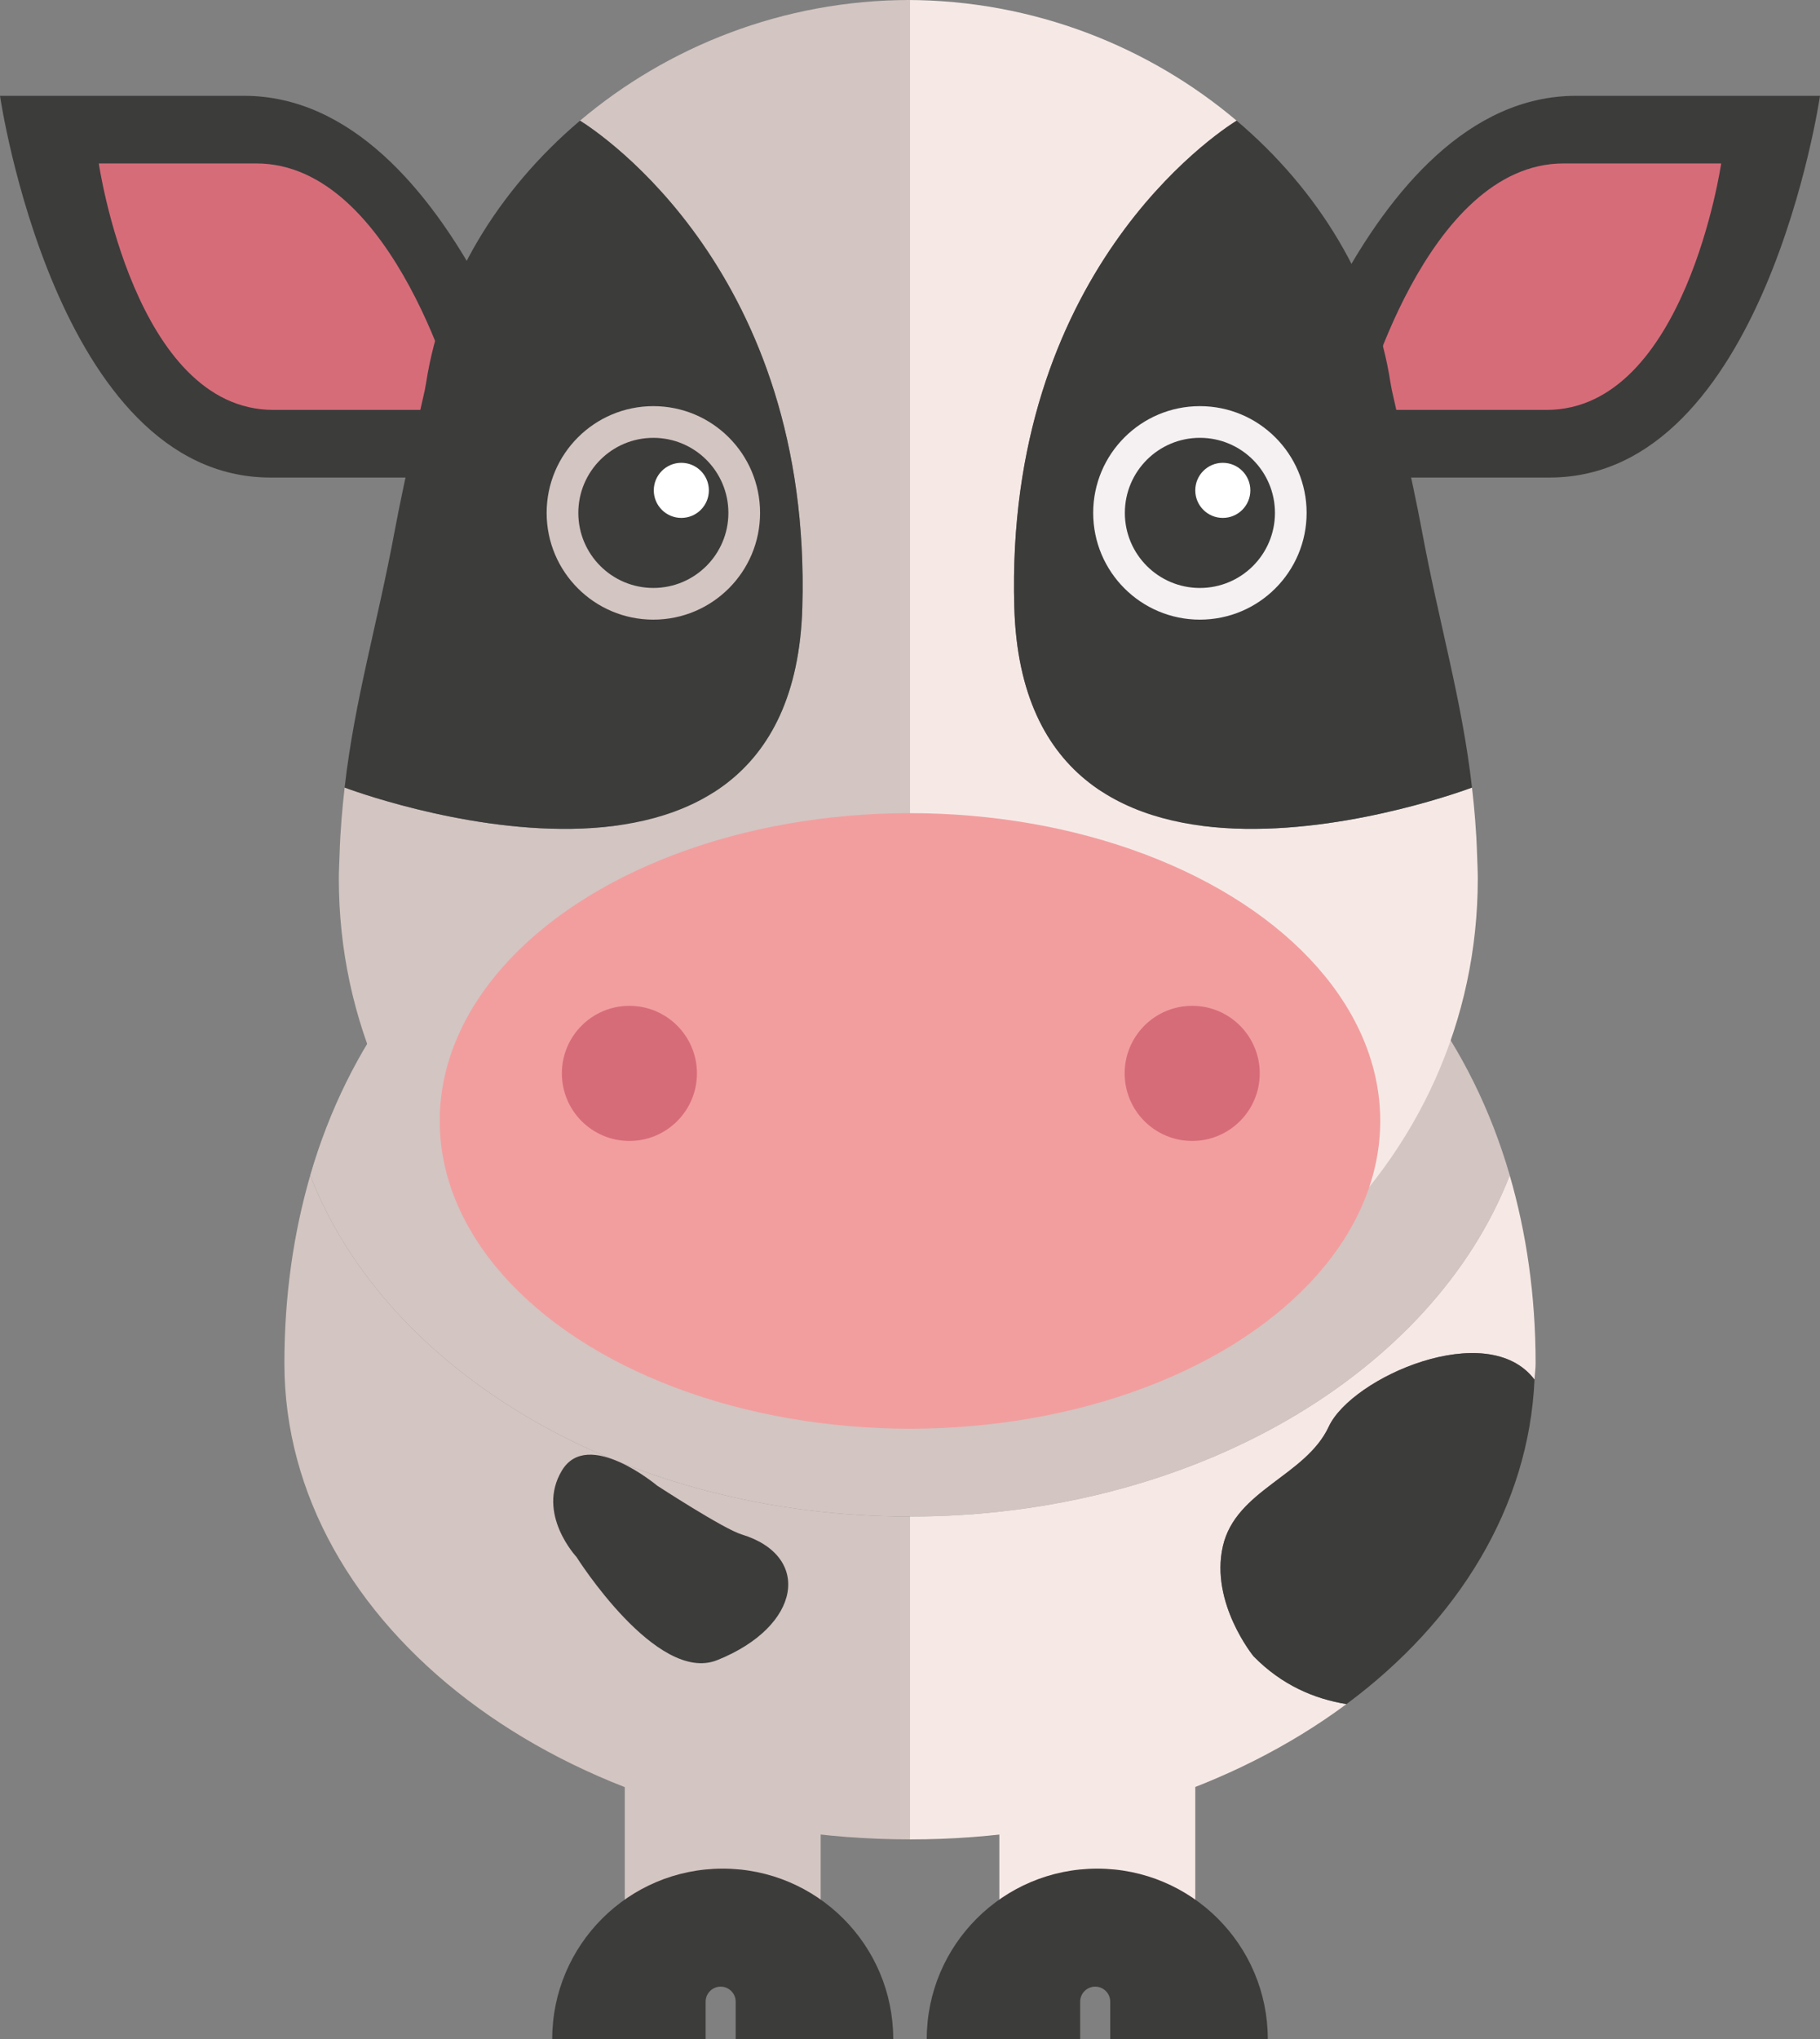 <?xml version="1.0" encoding="iso-8859-1"?>
<!-- Generator: Adobe Illustrator 17.0.0, SVG Export Plug-In . SVG Version: 6.00 Build 0)  -->
<!DOCTYPE svg PUBLIC "-//W3C//DTD SVG 1.1//EN" "http://www.w3.org/Graphics/SVG/1.1/DTD/svg11.dtd">
<svg version="1.1" id="Capa_1" xmlns="http://www.w3.org/2000/svg" xmlns:xlink="http://www.w3.org/1999/xlink" x="0px" y="0px"
	 width="100.909px" height="113.029px" viewBox="0 0 100.909 113.029" style="enable-background:new 0 0 100.909 113.029;"
	 xml:space="preserve">
<rect x="0" y="0" width="100.909" height="113.029" fill="#808080" stroke="none"/>
<g>
	<g>
		<g>
			<g>
				<g>
					<rect x="34.64" y="93.198" style="fill:#D3C5C1;" width="10.862" height="14.977"/>
				</g>
			</g>
			<g>
				<g>
					<rect x="55.408" y="93.198" style="fill:#F6E9E5;" width="10.863" height="14.977"/>
				</g>
			</g>
			<g>
				<g>
					<g>
						<path style="fill:#3C3C3B;" d="M39.956,110.116c0.459,0,0.833,0.373,0.833,0.832v2.08h8.736c0-5.221-4.233-9.453-9.454-9.453
							c-5.221,0-9.454,4.232-9.454,9.453h8.506v-2.08C39.123,110.489,39.496,110.116,39.956,110.116z"/>
					</g>
				</g>
			</g>
			<g>
				<g>
					<g>
						<path style="fill:#3C3C3B;" d="M60.723,110.116c0.46,0,0.833,0.373,0.833,0.832v2.08h8.736c0-5.221-4.233-9.453-9.455-9.453
							c-5.221,0-9.454,4.232-9.454,9.453h8.506v-2.08C59.89,110.489,60.263,110.116,60.723,110.116z"/>
					</g>
				</g>
			</g>
		</g>
		<g>
			<g style="opacity:0.39;">
				<g>
					<path style="fill:#C6CCD6;" d="M50.455,84.058c15.74,0,29.013-7.981,33.251-18.909c-4.239-14.614-17.511-22.601-33.251-22.601
						c-15.742,0-29.015,7.987-33.253,22.601C21.44,76.077,34.713,84.058,50.455,84.058z"/>
				</g>
			</g>
			<g>
				<g>
					<path style="fill:#D3C5C1;" d="M50.455,84.058c15.74,0,29.013-7.981,33.251-18.909c-4.239-14.614-17.511-22.601-33.251-22.601
						c-15.742,0-29.015,7.987-33.253,22.601C21.44,76.077,34.713,84.058,50.455,84.058z"/>
				</g>
			</g>
			<g>
				<g>
					<path style="fill:#D3C5C1;" d="M17.202,65.149c-0.92,3.171-1.434,6.641-1.434,10.423c0,14.572,15.53,26.382,34.688,26.382
						V84.058C34.713,84.058,21.44,76.077,17.202,65.149z"/>
				</g>
			</g>
		</g>
		<g>
			<g>
				<g>
					<path style="fill:#F6E9E5;" d="M67.797,85.719c0.707-3.136,4.594-3.897,5.874-6.642c1.272-2.736,8.804-6.049,11.408-2.609
						c0.015-0.299,0.062-0.592,0.062-0.895c0-3.783-0.515-7.252-1.435-10.423c-4.239,10.928-17.511,18.909-33.251,18.909v17.896
						c9.418,0,17.948-2.865,24.198-7.5c-1.781-0.289-3.581-1.048-5.151-2.648C69.502,91.807,67.089,88.855,67.797,85.719z"/>
				</g>
			</g>
			<g>
				<g>
					<path style="fill:#3C3C3B;" d="M85.08,76.468c-2.604-3.439-10.136-0.126-11.408,2.609c-1.281,2.745-5.167,3.505-5.874,6.642
						c-0.708,3.136,1.705,6.088,1.705,6.088c1.57,1.6,3.37,2.358,5.151,2.648C80.853,89.858,84.769,83.515,85.08,76.468z"/>
				</g>
			</g>
		</g>
		<g>
			<g>
				<path style="fill:#3C3C3B;" d="M31.961,86.297c0,0-2.243-2.392-0.809-4.784s5.282,0.832,5.282,0.832s3.685,2.402,4.681,2.704
					c3.913,1.189,3.329,5.098-1.351,6.97C36.407,93.36,31.961,86.297,31.961,86.297z"/>
			</g>
		</g>
	</g>
	<g>
		<g>
			<g>
				<g>
					<path style="fill:#3C3C3B;" d="M0,5.311c0,0,3.079,21.159,14.999,21.159c11.918,0,15.919,0,15.919,0S25.444,5.311,13.525,5.311
						C1.605,5.311,0,5.311,0,5.311z"/>
				</g>
			</g>
			<g>
				<g>
					<path style="fill:#D76C79;" d="M5.478,9.059c0,0,1.988,13.661,9.682,13.661c7.695,0,10.28,0,10.28,0S21.905,9.059,14.21,9.059
						S5.478,9.059,5.478,9.059z"/>
				</g>
			</g>
		</g>
		<g>
			<g>
				<g>
					<path style="fill:#3C3C3B;" d="M100.909,5.311c0,0-3.079,21.159-14.998,21.159c-11.921,0-15.922,0-15.922,0
						S75.464,5.311,87.383,5.311C99.3,5.311,100.909,5.311,100.909,5.311z"/>
				</g>
			</g>
			<g>
				<g>
					<path style="fill:#D76C79;" d="M95.43,9.059c0,0-1.99,13.661-9.683,13.661c-7.695,0-10.279,0-10.279,0
						S79.003,9.059,86.698,9.059C94.393,9.059,95.43,9.059,95.43,9.059z"/>
				</g>
			</g>
		</g>
	</g>
	<g>
		<g>
			<g>
				<g>
					<path style="fill:#F6E9E5;" d="M68.563,6.688c-1.119,0.698-12.856,8.46-12.326,26.97c0.551,19.327,25.108,10.096,25.377,9.995
						c0.134,1.171,0.24,2.376,0.28,3.673c0.013,0.458,0.041,0.898,0.041,1.377c0,15.778-13.258,28.569-31.668,28.569V0
						C57.338,0,63.75,2.618,68.563,6.688z"/>
				</g>
			</g>
			<g>
				<g>
					<path style="fill:#3C3C3B;" d="M56.237,33.658c-0.53-18.51,11.207-26.272,12.326-26.97c4.562,3.861,7.689,9.026,8.535,14.546
						c0.019,0.135,0.056,0.266,0.074,0.4c0,0,1.171,5.127,1.65,7.708c0.992,5.347,2.234,9.424,2.792,14.311
						C81.346,43.754,56.789,52.985,56.237,33.658z"/>
				</g>
			</g>
		</g>
		<g>
			<g>
				<g>
					<path style="fill:#D3C5C1;" d="M32.159,6.688c1.119,0.698,12.856,8.46,12.326,26.97c-0.552,19.327-25.109,10.096-25.377,9.995
						c-0.133,1.172-0.239,2.377-0.28,3.674c-0.013,0.458-0.042,0.898-0.042,1.377c0,15.778,13.259,28.569,31.669,28.569V0
						C43.383,0,36.972,2.618,32.159,6.688z"/>
				</g>
			</g>
			<g>
				<g>
					<path style="fill:#3C3C3B;" d="M44.485,33.658c0.53-18.51-11.208-26.272-12.326-26.97c-4.562,3.861-7.689,9.026-8.535,14.546
						c-0.02,0.135-0.056,0.266-0.074,0.4c0,0-1.171,5.127-1.65,7.708c-0.993,5.347-2.234,9.424-2.792,14.31
						C19.375,43.754,43.933,52.985,44.485,33.658z"/>
				</g>
			</g>
		</g>
		<g>
			<g>
				<ellipse style="fill:#F29E9F;" cx="50.454" cy="62.131" rx="26.073" ry="17.059"/>
			</g>
		</g>
		<g>
			<g>
				<g>
					<circle style="fill:#D76C79;" cx="34.897" cy="59.496" r="3.745"/>
				</g>
			</g>
			<g>
				<g>
					<circle style="fill:#D76C79;" cx="66.101" cy="59.496" r="3.745"/>
				</g>
			</g>
		</g>
		<g>
			<g>
				<g>
					<circle style="fill:#F5F0F2;" cx="66.528" cy="28.429" r="5.917"/>
				</g>
			</g>
			<g>
				<g>
					<g>
						<circle style="fill:#3C3C3B;" cx="66.528" cy="28.429" r="4.161"/>
					</g>
				</g>
			</g>
			<g>
				<g>
					<circle style="fill:#D3C5C1;" cx="36.225" cy="28.429" r="5.917"/>
				</g>
			</g>
			<g>
				<g>
					<g>
						<circle style="fill:#3C3C3B;" cx="36.225" cy="28.429" r="4.16"/>
					</g>
				</g>
			</g>
			<g>
				<g>
					<circle style="fill:#FFFFFF;" cx="37.776" cy="27.18" r="1.527"/>
				</g>
			</g>
			<g>
				<g>
					<circle style="fill:#FFFFFF;" cx="67.798" cy="27.18" r="1.527"/>
				</g>
			</g>
		</g>
	</g>
</g>
</svg>

